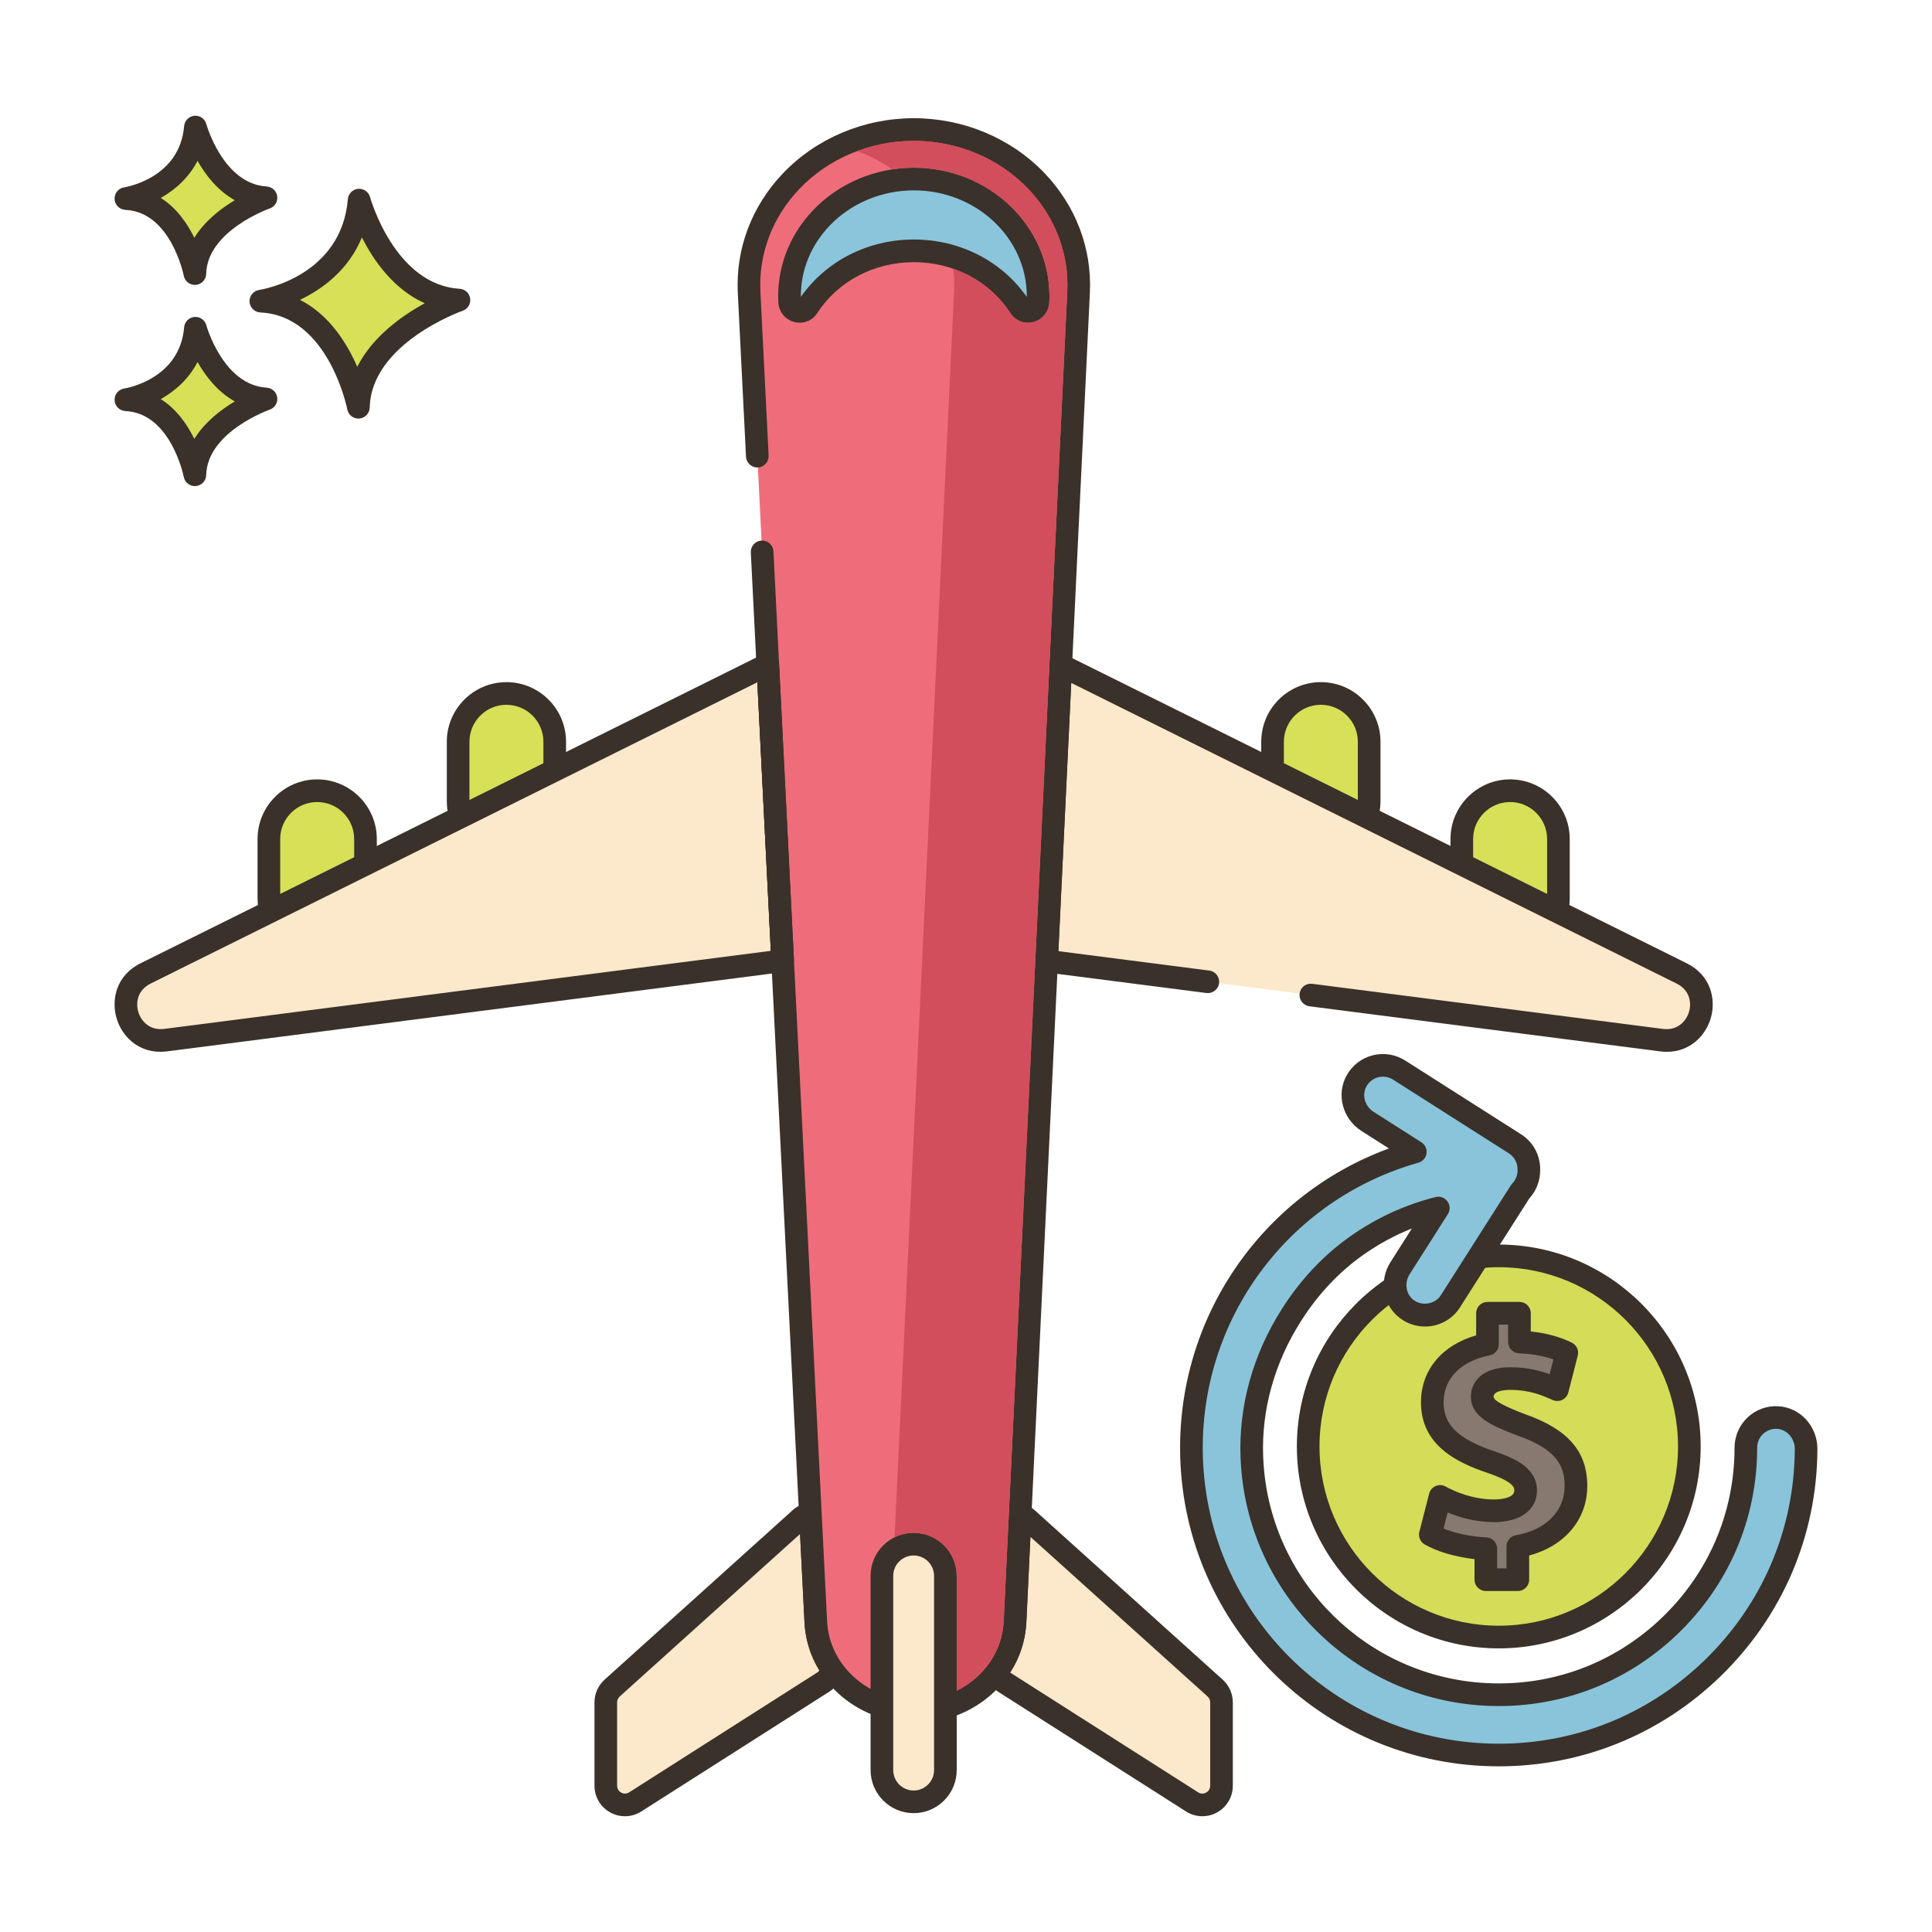 <svg width="98" height="98" viewBox="0 0 98 98" fill="none" xmlns="http://www.w3.org/2000/svg">
<path d="M18.219 10.15C17.846 14.577 13.233 15.276 13.233 15.276C17.194 15.462 18.181 20.658 18.181 20.658C18.265 16.953 23.28 15.221 23.28 15.221C19.524 14.996 18.219 10.15 18.219 10.15Z" fill="#D7E057"/>
<path d="M23.315 14.648C20.021 14.451 18.785 10.045 18.773 10C18.7 9.731 18.442 9.555 18.167 9.578C17.889 9.604 17.67 9.824 17.646 10.102C17.317 14.012 13.316 14.681 13.147 14.708C12.855 14.752 12.644 15.01 12.659 15.305C12.675 15.6 12.911 15.835 13.206 15.849C16.662 16.012 17.608 20.718 17.617 20.766C17.669 21.038 17.907 21.232 18.18 21.232C18.197 21.232 18.213 21.231 18.229 21.23C18.521 21.205 18.748 20.964 18.755 20.671C18.83 17.414 23.422 15.78 23.469 15.764C23.727 15.674 23.887 15.414 23.849 15.143C23.812 14.871 23.588 14.664 23.315 14.648ZM18.121 18.608C17.602 17.41 16.702 15.964 15.217 15.21C16.339 14.672 17.671 13.712 18.357 12.043C18.951 13.219 19.965 14.677 21.547 15.382C20.396 16.01 18.897 17.069 18.121 18.608Z" fill="#3A312A"/>
<path d="M9.912 16.65C9.648 19.781 6.386 20.276 6.386 20.276C9.187 20.407 9.885 24.082 9.885 24.082C9.945 21.462 13.492 20.237 13.492 20.237C10.835 20.078 9.912 16.65 9.912 16.65Z" fill="#D7E057"/>
<path d="M13.526 19.664C11.319 19.532 10.475 16.53 10.466 16.5C10.393 16.231 10.141 16.052 9.861 16.078C9.583 16.103 9.363 16.324 9.34 16.602C9.118 19.232 6.413 19.69 6.3 19.708C6.008 19.752 5.797 20.01 5.812 20.306C5.828 20.6 6.064 20.835 6.359 20.85C8.669 20.958 9.315 24.159 9.322 24.19C9.373 24.463 9.612 24.657 9.885 24.657C9.901 24.657 9.917 24.656 9.933 24.655C10.226 24.631 10.453 24.389 10.46 24.095C10.51 21.91 13.649 20.79 13.68 20.779C13.939 20.69 14.099 20.43 14.062 20.159C14.024 19.888 13.8 19.68 13.526 19.664ZM9.857 22.265C9.504 21.543 8.962 20.754 8.155 20.244C8.866 19.845 9.57 19.237 10.02 18.362C10.424 19.079 11.036 19.876 11.911 20.361C11.203 20.783 10.384 21.41 9.857 22.265Z" fill="#3A312A"/>
<path d="M9.912 6.445C9.648 9.576 6.386 10.071 6.386 10.071C9.187 10.203 9.885 13.878 9.885 13.878C9.945 11.257 13.492 10.032 13.492 10.032C10.835 9.873 9.912 6.445 9.912 6.445Z" fill="#D7E057"/>
<path d="M13.526 9.459C11.319 9.327 10.474 6.325 10.466 6.295C10.393 6.026 10.141 5.849 9.861 5.873C9.583 5.898 9.363 6.119 9.34 6.397C9.118 9.027 6.413 9.485 6.3 9.503C6.008 9.547 5.797 9.805 5.812 10.101C5.828 10.395 6.064 10.63 6.359 10.645C8.669 10.753 9.315 13.954 9.321 13.985C9.373 14.258 9.612 14.452 9.885 14.452C9.901 14.452 9.916 14.452 9.933 14.45C10.225 14.426 10.452 14.185 10.459 13.891C10.509 11.705 13.649 10.586 13.68 10.575C13.939 10.485 14.099 10.225 14.061 9.954C14.024 9.683 13.8 9.475 13.526 9.459ZM9.857 12.06C9.504 11.338 8.962 10.549 8.155 10.039C8.866 9.64 9.57 9.032 10.02 8.157C10.424 8.874 11.036 9.67 11.911 10.156C11.203 10.578 10.384 11.206 9.857 12.06Z" fill="#3A312A"/>
<path d="M61.638 85.627L52.099 77.031C51.989 76.933 51.871 76.865 51.747 76.831L51.489 82.259C51.443 83.222 51.099 84.104 50.538 84.831V84.835C50.606 85.032 50.742 85.203 50.924 85.32L60.467 91.4C61.111 91.814 61.96 91.348 61.96 90.582V86.351C61.96 86.074 61.842 85.813 61.638 85.627Z" fill="#FCE8CB"/>
<path d="M62.022 85.201L52.483 76.604C52.304 76.444 52.107 76.334 51.898 76.277C51.73 76.232 51.55 76.264 51.409 76.366C51.268 76.469 51.182 76.63 51.173 76.804L50.916 82.232C50.877 83.047 50.59 83.825 50.084 84.481C50.007 84.582 49.964 84.709 49.964 84.835C49.964 84.899 49.975 84.963 49.996 85.023C50.106 85.34 50.325 85.616 50.617 85.805L60.158 91.884C60.41 92.046 60.699 92.127 60.989 92.127C61.243 92.127 61.498 92.064 61.73 91.938C62.226 91.667 62.534 91.147 62.534 90.582V86.351C62.534 85.915 62.348 85.496 62.022 85.201ZM61.386 90.582C61.386 90.794 61.241 90.896 61.178 90.93C61.116 90.964 60.953 91.03 60.776 90.916L51.237 84.838C51.736 84.072 52.019 83.198 52.063 82.287L52.268 77.957L61.252 86.052C61.338 86.13 61.386 86.236 61.386 86.35V90.582Z" fill="#3A312A"/>
<path d="M41.382 82.27L41.105 76.793C40.923 76.815 40.745 76.891 40.59 77.031L31.051 85.627C30.846 85.813 30.729 86.074 30.729 86.35V90.582C30.729 91.347 31.578 91.813 32.222 91.4L41.764 85.32C41.999 85.168 42.158 84.926 42.196 84.653C41.718 83.964 41.423 83.15 41.382 82.27Z" fill="#FCE8CB"/>
<path d="M42.668 84.327C42.236 83.704 41.99 82.983 41.955 82.243C41.955 82.243 41.955 82.242 41.955 82.242L41.679 76.764C41.67 76.604 41.597 76.455 41.474 76.353C41.352 76.25 41.192 76.202 41.034 76.223C40.726 76.262 40.439 76.394 40.206 76.605L30.665 85.202C30.341 85.497 30.155 85.915 30.155 86.351V90.583C30.155 91.147 30.463 91.667 30.959 91.938C31.191 92.065 31.447 92.128 31.701 92.128C31.991 92.128 32.279 92.047 32.531 91.885L42.076 85.803C42.453 85.56 42.705 85.17 42.765 84.733C42.785 84.59 42.75 84.445 42.668 84.327ZM41.455 84.836L31.912 90.917C31.735 91.03 31.572 90.964 31.51 90.93C31.448 90.896 31.303 90.794 31.303 90.582V86.351C31.303 86.238 31.352 86.129 31.435 86.054L40.581 77.812L40.808 82.299C40.849 83.157 41.109 83.993 41.563 84.734C41.534 84.773 41.498 84.809 41.455 84.836Z" fill="#3A312A"/>
<path d="M67 35.175C65.647 35.175 64.55 36.272 64.55 37.625V40.625C64.55 41.978 65.647 43.075 67 43.075C68.353 43.075 69.45 41.978 69.45 40.625V37.625C69.45 36.272 68.353 35.175 67 35.175Z" fill="#D7E057"/>
<path d="M67 34.601C65.332 34.601 63.976 35.958 63.976 37.625V40.625C63.976 42.293 65.333 43.649 67 43.649C68.668 43.649 70.025 42.293 70.025 40.625V37.625C70.025 35.958 68.668 34.601 67 34.601ZM68.876 40.625C68.876 41.66 68.035 42.501 67 42.501C65.966 42.501 65.124 41.659 65.124 40.625V37.625C65.124 36.591 65.966 35.75 67 35.75C68.035 35.75 68.876 36.591 68.876 37.625V40.625H68.876Z" fill="#3A312A"/>
<path d="M76.6 40.108C75.247 40.108 74.15 41.205 74.15 42.558V45.559C74.15 46.911 75.247 48.008 76.6 48.008C77.953 48.008 79.05 46.912 79.05 45.559V42.558C79.05 41.205 77.953 40.108 76.6 40.108Z" fill="#D7E057"/>
<path d="M76.6 39.534C74.932 39.534 73.576 40.891 73.576 42.558V45.558C73.576 47.226 74.932 48.582 76.6 48.582C78.267 48.582 79.624 47.226 79.624 45.558V42.558C79.624 40.891 78.267 39.534 76.6 39.534ZM78.476 45.559C78.476 46.593 77.634 47.434 76.6 47.434C75.566 47.434 74.724 46.593 74.724 45.559V42.558C74.724 41.524 75.566 40.683 76.6 40.683C77.634 40.683 78.476 41.524 78.476 42.558V45.559Z" fill="#3A312A"/>
<path d="M85.303 49.377L78.954 46.225L74.151 43.838L69.309 41.437L64.551 39.073L53.808 33.735L53.088 48.748L61.267 49.8L66.49 50.472L66.495 50.472L84.277 52.76C86.281 53.017 87.114 50.275 85.303 49.377Z" fill="#FCE8CB"/>
<path d="M85.559 48.862L54.063 33.221C53.889 33.135 53.684 33.142 53.517 33.24C53.349 33.338 53.243 33.514 53.234 33.708L52.514 48.721C52.499 49.02 52.717 49.28 53.014 49.318L61.194 50.37C61.507 50.41 61.796 50.188 61.837 49.874C61.877 49.559 61.655 49.272 61.34 49.231L53.686 48.247L54.339 34.641L85.048 49.892C85.729 50.23 85.809 50.88 85.672 51.335C85.533 51.791 85.104 52.287 84.35 52.191L66.547 49.901L66.542 49.901C66.231 49.869 65.956 50.099 65.921 50.41C65.887 50.722 66.111 51.003 66.421 51.043L84.204 53.33C84.323 53.346 84.438 53.353 84.549 53.353C85.728 53.353 86.507 52.539 86.771 51.668C87.059 50.713 86.796 49.476 85.559 48.862Z" fill="#3A312A"/>
<path d="M25.688 35.175C24.335 35.175 23.238 36.272 23.238 37.625V40.625C23.238 41.978 24.335 43.075 25.688 43.075C27.041 43.075 28.138 41.978 28.138 40.625V37.625C28.138 36.272 27.041 35.175 25.688 35.175Z" fill="#D7E057"/>
<path d="M25.688 34.601C24.021 34.601 22.664 35.958 22.664 37.625V40.625C22.664 42.293 24.021 43.649 25.688 43.649C27.355 43.649 28.712 42.293 28.712 40.625V37.625C28.712 35.958 27.356 34.601 25.688 34.601ZM27.564 40.625C27.564 41.66 26.722 42.501 25.688 42.501C24.654 42.501 23.812 41.659 23.812 40.625V37.625C23.812 36.591 24.654 35.75 25.688 35.75C26.723 35.75 27.564 36.591 27.564 37.625V40.625Z" fill="#3A312A"/>
<path d="M16.089 40.108C14.736 40.108 13.639 41.205 13.639 42.558V45.559C13.639 46.911 14.735 48.008 16.089 48.008C17.442 48.008 18.539 46.912 18.539 45.559V42.558C18.539 41.205 17.442 40.108 16.089 40.108Z" fill="#D7E057"/>
<path d="M16.089 39.534C14.421 39.534 13.065 40.891 13.065 42.558V45.558C13.065 47.226 14.421 48.582 16.089 48.582C17.756 48.582 19.113 47.226 19.113 45.558V42.558C19.113 40.891 17.756 39.534 16.089 39.534ZM17.965 45.559C17.965 46.593 17.123 47.434 16.089 47.434C15.054 47.434 14.213 46.593 14.213 45.559V42.558C14.213 41.524 15.054 40.683 16.089 40.683C17.123 40.683 17.965 41.524 17.965 42.558V45.559Z" fill="#3A312A"/>
<path d="M38.946 33.704L28.138 39.072L23.38 41.436L18.538 43.838L13.735 46.225L7.385 49.377C5.575 50.274 6.408 53.017 8.412 52.76L39.7 48.733L38.946 33.704Z" fill="#FCE8CB"/>
<path d="M39.519 33.676C39.509 33.482 39.402 33.307 39.235 33.209C39.068 33.111 38.863 33.104 38.69 33.19L7.13 48.862C5.892 49.476 5.629 50.713 5.918 51.666C6.181 52.538 6.96 53.352 8.139 53.352C8.251 53.352 8.366 53.344 8.485 53.329L39.773 49.302C40.07 49.263 40.288 49.003 40.273 48.703L39.519 33.676ZM8.338 52.19C7.583 52.287 7.155 51.789 7.017 51.334C6.879 50.879 6.96 50.228 7.64 49.891L38.416 34.609L39.099 48.231L8.338 52.19Z" fill="#3A312A"/>
<path d="M46.354 6.57C41.579 6.57 37.773 10.336 37.998 14.836L38.415 23.138L38.658 27.992L41.381 82.272C41.508 84.817 43.733 86.819 46.434 86.819C49.139 86.819 51.365 84.811 51.487 82.261L54.711 14.819C54.925 10.325 51.121 6.57 46.354 6.57Z" fill="#EF6D7A"/>
<path d="M52.99 8.789C51.297 7.014 48.879 5.996 46.354 5.996C43.825 5.996 41.404 7.017 39.711 8.797C38.124 10.465 37.312 12.62 37.425 14.865L37.841 23.167C37.857 23.484 38.133 23.729 38.444 23.712C38.76 23.695 39.004 23.426 38.988 23.109L38.572 14.808C38.475 12.88 39.175 11.027 40.543 9.589C42.02 8.036 44.138 7.145 46.354 7.145C48.566 7.145 50.682 8.033 52.158 9.582C53.526 11.017 54.229 12.867 54.137 14.792L50.913 82.234C50.806 84.483 48.838 86.245 46.434 86.245C44.034 86.245 42.067 84.487 41.954 82.243L39.232 27.963C39.216 27.647 38.947 27.403 38.63 27.419C38.313 27.435 38.069 27.704 38.085 28.021L40.807 82.301C40.951 85.156 43.422 87.394 46.434 87.394C49.452 87.394 51.924 85.151 52.06 82.289L55.284 14.846C55.391 12.605 54.576 10.454 52.99 8.789Z" fill="#3A312A"/>
<path d="M39.519 33.676C39.503 33.359 39.23 33.114 38.917 33.131C38.6 33.147 38.356 33.416 38.372 33.733L39.126 48.761C39.141 49.068 39.395 49.307 39.699 49.307C39.709 49.307 39.718 49.307 39.728 49.306C40.045 49.29 40.289 49.02 40.273 48.704L39.519 33.676Z" fill="#3A312A"/>
<path d="M46.355 9.082C42.753 9.082 39.883 11.921 40.054 15.314C40.079 15.796 40.709 15.974 40.972 15.569C42.077 13.867 44.069 12.724 46.355 12.724C48.638 12.724 50.629 13.867 51.733 15.57C51.996 15.977 52.628 15.8 52.651 15.315L52.652 15.3C52.658 15.208 52.658 15.117 52.658 15.025C52.658 11.761 49.85 9.082 46.355 9.082Z" fill="#8AC5DC"/>
<path d="M46.355 8.508C44.409 8.508 42.545 9.294 41.242 10.665C40.019 11.951 39.394 13.613 39.481 15.343C39.505 15.812 39.826 16.208 40.28 16.331C40.736 16.454 41.197 16.277 41.453 15.883C42.505 14.264 44.337 13.299 46.355 13.299C48.372 13.299 50.202 14.265 51.251 15.883C51.454 16.196 51.784 16.372 52.139 16.372C52.234 16.372 52.331 16.359 52.428 16.333C52.882 16.211 53.202 15.813 53.225 15.335C53.232 15.232 53.232 15.13 53.232 15.026C53.233 11.432 50.148 8.508 46.355 8.508ZM52.084 15.063C50.805 13.234 48.682 12.149 46.355 12.149C44.028 12.149 41.903 13.234 40.622 15.062C40.612 13.729 41.123 12.456 42.074 11.456C43.162 10.312 44.722 9.656 46.355 9.656C49.514 9.656 52.084 12.065 52.084 15.025V15.063Z" fill="#3A312A"/>
<path d="M47.954 79.937C47.954 79.048 47.233 78.327 46.344 78.327C45.455 78.327 44.734 79.048 44.734 79.937V89.786C44.734 90.676 45.455 91.397 46.344 91.397C47.233 91.397 47.954 90.676 47.954 89.786V79.937Z" fill="#FCE8CB"/>
<path d="M46.344 77.753C45.761 77.753 45.212 77.98 44.8 78.392C44.387 78.805 44.16 79.354 44.16 79.937V89.786C44.16 90.991 45.14 91.971 46.344 91.971C47.549 91.971 48.529 90.991 48.529 89.786V79.937C48.528 78.733 47.548 77.753 46.344 77.753ZM47.38 89.787C47.38 90.358 46.915 90.823 46.344 90.823C45.773 90.823 45.308 90.358 45.308 89.787V79.937C45.308 79.66 45.416 79.4 45.612 79.205C45.807 79.009 46.067 78.901 46.344 78.901C46.915 78.901 47.38 79.366 47.38 79.937V89.787Z" fill="#3A312A"/>
<path d="M79.759 82.289C84.692 80.244 87.034 74.587 84.989 69.654C82.944 64.721 77.288 62.38 72.354 64.424C67.421 66.469 65.079 72.126 67.124 77.059C69.169 81.992 74.826 84.334 79.759 82.289Z" fill="#D5DC57"/>
<path d="M76.024 63.13C70.377 63.13 65.783 67.725 65.783 73.372C65.783 79.019 70.377 83.613 76.024 83.613C81.671 83.613 86.266 79.019 86.266 73.372C86.266 67.725 81.671 63.13 76.024 63.13ZM76.024 82.464C71.01 82.464 66.931 78.385 66.931 73.372C66.931 68.358 71.01 64.279 76.024 64.279C81.038 64.279 85.117 68.358 85.117 73.372C85.117 78.385 81.038 82.464 76.024 82.464Z" fill="#3A312A"/>
<path d="M77.173 72.278C75.765 71.749 75.185 71.401 75.185 70.854C75.185 70.39 75.533 69.926 76.61 69.926C77.802 69.926 78.564 70.307 78.995 70.49L79.475 68.618C78.928 68.353 78.183 68.121 77.073 68.071V66.614H75.45V68.187C73.678 68.534 72.651 69.678 72.651 71.135C72.651 72.742 73.861 73.57 75.632 74.166C76.858 74.581 77.388 74.978 77.388 75.607C77.388 76.27 76.742 76.634 75.798 76.634C74.721 76.634 73.744 76.286 73.048 75.906L72.551 77.843C73.181 78.208 74.257 78.506 75.367 78.556V80.129H76.99V78.44C78.895 78.109 79.938 76.85 79.938 75.376C79.94 73.885 79.144 72.974 77.173 72.278Z" fill="#87796F"/>
<path d="M77.376 71.741C76.303 71.337 75.76 71.039 75.76 70.854C75.76 70.535 76.355 70.501 76.611 70.501C77.579 70.501 78.221 70.78 78.646 70.964L78.771 71.019C78.925 71.083 79.1 71.079 79.25 71.004C79.4 70.93 79.51 70.795 79.552 70.633L80.032 68.761C80.1 68.497 79.972 68.221 79.726 68.102C79.119 67.807 78.436 67.622 77.648 67.538V66.614C77.648 66.296 77.391 66.039 77.074 66.039H75.451C75.134 66.039 74.877 66.296 74.877 66.614V67.735C73.138 68.234 72.078 69.504 72.078 71.135C72.078 73.299 73.88 74.183 75.449 74.71C76.814 75.172 76.814 75.477 76.814 75.607C76.814 76.048 75.903 76.06 75.799 76.06C74.692 76.06 73.774 75.648 73.325 75.402C73.169 75.316 72.983 75.308 72.821 75.379C72.658 75.45 72.537 75.591 72.493 75.763L71.996 77.701C71.932 77.95 72.042 78.211 72.265 78.34C72.897 78.706 73.831 78.978 74.794 79.086V80.129C74.794 80.446 75.051 80.703 75.368 80.703H76.991C77.309 80.703 77.566 80.446 77.566 80.129V78.901C79.373 78.418 80.514 77.075 80.514 75.376C80.514 73.628 79.542 72.506 77.376 71.741ZM76.893 77.874C76.618 77.922 76.417 78.161 76.417 78.44V79.555H75.942V78.556C75.942 78.249 75.701 77.996 75.394 77.982C74.62 77.948 73.817 77.778 73.224 77.534L73.432 76.723C74.031 76.97 74.856 77.209 75.798 77.209C77.113 77.209 77.963 76.58 77.963 75.608C77.963 74.501 76.931 73.999 75.816 73.622C73.976 73.004 73.226 72.283 73.226 71.136C73.226 69.929 74.099 69.038 75.561 68.751C75.831 68.698 76.025 68.462 76.025 68.188V67.189H76.499V68.072C76.499 68.379 76.741 68.632 77.048 68.646C77.716 68.676 78.292 68.778 78.796 68.957L78.603 69.707C78.124 69.53 77.469 69.353 76.611 69.353C75.137 69.353 74.611 70.129 74.611 70.855C74.611 71.849 75.634 72.313 76.982 72.82C78.96 73.519 79.365 74.347 79.365 75.376C79.365 76.652 78.418 77.609 76.893 77.874Z" fill="#3A312A"/>
<path d="M90.176 71.905C89.291 71.855 88.558 72.558 88.558 73.431C88.558 80.561 82.574 86.319 75.364 85.948C69.079 85.623 63.958 80.596 63.522 74.318C63.513 74.188 63.506 74.059 63.501 73.931C63.401 71.374 64.138 68.854 65.513 66.695C66.377 65.339 67.475 64.139 68.785 63.208C70.028 62.325 71.438 61.662 72.958 61.278L71.017 64.327C70.595 64.991 70.71 65.885 71.325 66.376C71.612 66.605 71.949 66.713 72.282 66.713C72.787 66.713 73.281 66.463 73.573 66.006L77.12 60.433C77.387 60.158 77.553 59.783 77.553 59.369C77.553 59.357 77.551 59.345 77.551 59.334C77.559 58.82 77.31 58.315 76.845 58.019L70.968 54.277C70.228 53.806 69.235 54.052 68.806 54.834C68.415 55.548 68.684 56.447 69.371 56.884L71.791 58.424C65.109 60.312 60.236 66.552 60.44 73.874C60.67 82.113 67.381 88.806 75.621 89.015C84.376 89.238 91.574 82.201 91.615 73.505C91.618 72.679 91.001 71.953 90.176 71.905Z" fill="#89C4DB"/>
<path d="M90.208 71.332C89.623 71.297 89.067 71.501 88.642 71.903C88.224 72.298 87.984 72.856 87.984 73.431C87.984 76.738 86.659 79.816 84.254 82.101C81.851 84.382 78.704 85.546 75.394 85.374C69.37 85.063 64.513 80.293 64.095 74.278C64.086 74.154 64.079 74.031 64.074 73.908C63.98 71.514 64.645 69.127 65.997 67.004C66.854 65.658 67.904 64.538 69.118 63.676C69.9 63.12 70.738 62.664 71.618 62.314L70.533 64.019C69.941 64.949 70.127 66.156 70.967 66.826C71.346 67.128 71.801 67.288 72.281 67.288C73.005 67.288 73.669 66.924 74.057 66.315L77.575 60.788C77.931 60.399 78.127 59.896 78.125 59.343C78.137 58.605 77.773 57.929 77.153 57.535L71.277 53.794C70.788 53.483 70.185 53.386 69.625 53.531C69.056 53.677 68.586 54.042 68.303 54.558C67.772 55.526 68.105 56.76 69.062 57.369L70.454 58.255C63.97 60.631 59.67 66.892 59.866 73.891C60.105 82.477 67.019 89.373 75.606 89.591C75.747 89.594 75.887 89.596 76.028 89.596C80.249 89.596 84.229 87.983 87.274 85.029C90.422 81.974 92.168 77.883 92.188 73.509C92.194 72.352 91.324 71.396 90.208 71.332ZM86.475 84.205C83.552 87.041 79.703 88.55 75.636 88.443C67.66 88.24 61.237 81.834 61.015 73.859C60.822 66.97 65.318 60.851 71.947 58.978C72.165 58.916 72.326 58.733 72.359 58.509C72.392 58.285 72.29 58.062 72.099 57.941L69.68 56.401C69.232 56.115 69.07 55.549 69.31 55.111C69.439 54.875 69.653 54.709 69.911 54.643C69.99 54.623 70.071 54.612 70.151 54.612C70.33 54.612 70.505 54.663 70.66 54.762L76.537 58.503C76.818 58.682 76.982 58.989 76.977 59.325C76.977 59.331 76.979 59.363 76.979 59.369C76.979 59.618 76.882 59.854 76.708 60.033C76.681 60.061 76.656 60.092 76.636 60.125L73.088 65.698C72.796 66.158 72.12 66.275 71.684 65.928C71.31 65.63 71.23 65.062 71.502 64.636L73.443 61.587C73.569 61.388 73.561 61.132 73.424 60.942C73.286 60.751 73.046 60.663 72.818 60.721C71.248 61.117 69.779 61.797 68.453 62.74C67.118 63.688 65.966 64.915 65.028 66.387C63.55 68.708 62.823 71.324 62.927 73.953C62.932 74.087 62.939 74.222 62.949 74.357C63.407 80.951 68.732 86.18 75.334 86.521C78.964 86.706 82.412 85.433 85.044 82.933C87.68 80.43 89.132 77.055 89.132 73.431C89.132 73.165 89.238 72.919 89.431 72.737C89.624 72.554 89.879 72.463 90.143 72.478C90.64 72.506 91.043 72.966 91.04 73.503C91.021 77.566 89.4 81.366 86.475 84.205Z" fill="#3A312A"/>
<path d="M52.158 9.583C50.681 8.033 48.568 7.145 46.355 7.145C45.36 7.145 44.387 7.324 43.484 7.665C44.115 7.895 44.713 8.209 45.26 8.592C45.62 8.534 45.987 8.507 46.355 8.507C50.149 8.507 53.234 11.432 53.234 15.027C53.234 15.13 53.23 15.233 53.227 15.337C53.203 15.811 52.882 16.209 52.426 16.332C52.331 16.359 52.235 16.37 52.139 16.37C51.783 16.37 51.454 16.194 51.251 15.884C50.562 14.824 49.54 14.043 48.349 13.629C48.399 14.012 48.414 14.403 48.395 14.793L45.432 76.801L45.429 76.805L45.413 77.18L45.375 77.984C45.666 77.835 45.995 77.754 46.343 77.754C47.549 77.754 48.529 78.734 48.529 79.936V85.763C49.138 85.46 49.666 85.028 50.068 84.507C50.072 84.499 50.076 84.492 50.084 84.488C50.137 84.415 50.191 84.339 50.24 84.262C50.248 84.251 50.256 84.239 50.264 84.228C50.306 84.166 50.344 84.101 50.378 84.036C50.405 83.994 50.428 83.952 50.451 83.906C50.482 83.853 50.508 83.799 50.535 83.742C50.57 83.669 50.604 83.592 50.635 83.516C50.646 83.485 50.658 83.454 50.669 83.424C50.711 83.309 50.75 83.194 50.78 83.075C50.788 83.052 50.792 83.029 50.796 83.01C50.822 82.911 50.842 82.815 50.857 82.716L50.88 82.578C50.895 82.463 50.907 82.348 50.914 82.233L51.155 77.18L51.171 76.805L51.175 76.801L54.138 14.793C54.229 12.868 53.525 11.019 52.158 9.583Z" fill="#D24E5C"/>
</svg>
